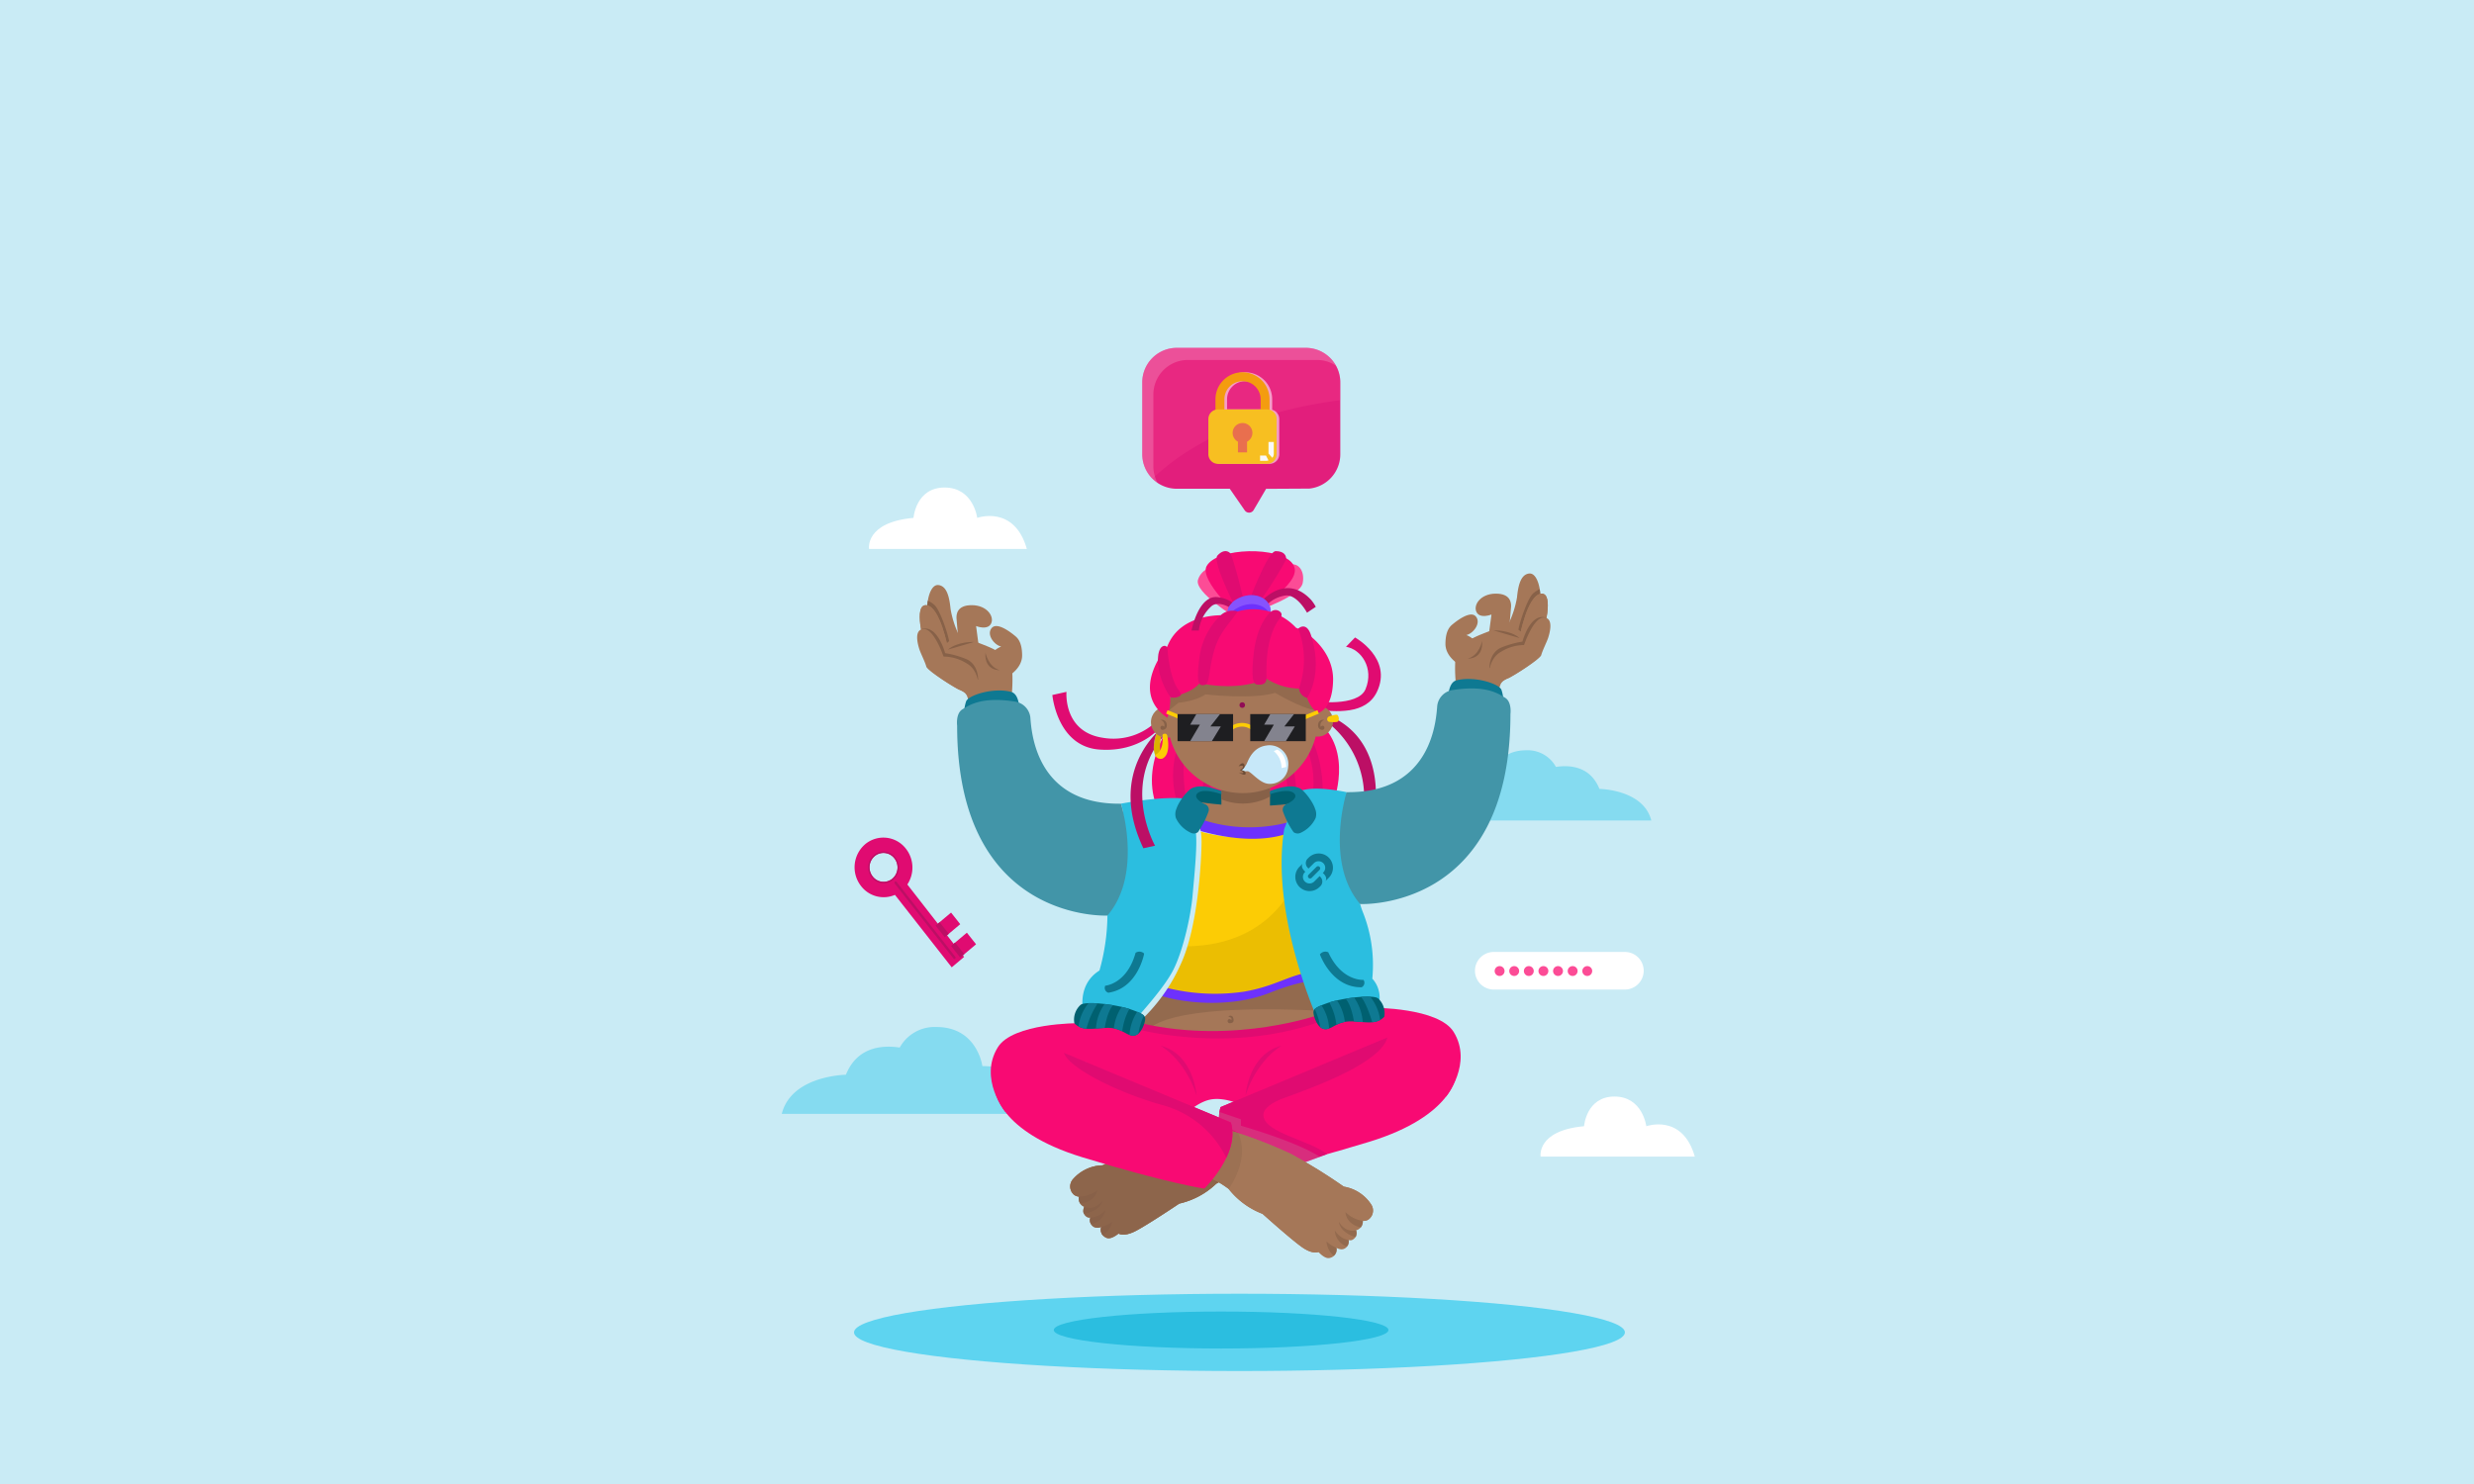 <svg xmlns="http://www.w3.org/2000/svg" width="500" height="300" viewBox="0 0 500 300">
  <g id="Grupo_34943" data-name="Grupo 34943" transform="translate(70 -27)">
    <g id="Grupo_34941" data-name="Grupo 34941">
      <g id="Grupo_34911" data-name="Grupo 34911">
        <path id="Trazado_42645" data-name="Trazado 42645" d="M0,0H500V300H0Z" transform="translate(-70 27)" fill="#c9ebf5"/>
      </g>
    </g>
    <g id="Grupo_34942" data-name="Grupo 34942" transform="translate(-1192.462 -0.331)">
      <g id="Grupo_33589" data-name="Grupo 33589" transform="translate(1411.922 178.996)">
        <path id="Unión_2" data-name="Unión 2" d="M1701.245,359.263h-20.954c0-7.95,11.488-7.806,11.488-7.806s.822-6.39,7.495-6.39a6.509,6.509,0,0,1,6.013,3.361c3.044-.453,6.989-.022,8.794,4.451,0,0,8.9.094,10.482,6.384Z" transform="translate(-1680.291 -345.059)" fill="#85dbf0"/>
      </g>
      <g id="Grupo_33588" data-name="Grupo 33588" transform="translate(1280.462 234.951)">
        <path id="Unión_1" data-name="Unión 1" d="M1309.29,532.792h-28.828c1.962-7.777,12.957-7.9,12.957-7.9,2.233-5.533,7.115-6.061,10.879-5.5a8.047,8.047,0,0,1,7.431-4.152c8.246,0,9.27,7.9,9.27,7.9s14.2-.179,14.2,9.651Z" transform="translate(-1280.462 -515.243)" fill="#85dbf0"/>
      </g>
      <path id="Trazado_39126" data-name="Trazado 39126" d="M1607.547,288.626s8.892,1.224,10.433-2.447c1.783-4.249-.9-8.1-3.946-8.571l1.827-1.884s7.664,4.237,4.421,10.995c-2.231,4.649-8.251,4.055-12.681,3.572Z" transform="translate(-219.543 -119.525)" fill="#e00b71"/>
      <path id="Trazado_39127" data-name="Trazado 39127" d="M1613.939,323.888a19.181,19.181,0,0,1,7.854,18.407l2.283.213s2.986-15.026-10.115-19.875Z" transform="translate(-223.833 -151.01)" fill="#bc0f65"/>
      <path id="Trazado_39128" data-name="Trazado 39128" d="M1468.114,314.818a12.512,12.512,0,0,1-11.165,3.624c-8.021-1.222-7.317-9.277-7.317-9.277l-2.854.635s.921,10.4,9.5,11.027,12.538-4.768,12.538-4.768Z" transform="translate(-111.632 -141.97)" fill="#e00b71"/>
      <path id="Trazado_39129" data-name="Trazado 39129" d="M1513.149,322.834s-8.409,9.745-3.811,19.662c0,0,29.039.91,35.223-1.57,0,0,4.281-10.726-3.124-16.682Z" transform="translate(-152.701 -151.145)" fill="#f80a73"/>
      <path id="Trazado_39130" data-name="Trazado 39130" d="M1524.709,325.118s-6.723,8.956-2.116,19.058l1.785.954s-3.813-13.348,1.734-19.885Z" transform="translate(-161.438 -152.678)" fill="#e00b71"/>
      <path id="Trazado_39131" data-name="Trazado 39131" d="M1587.7,322.834s9.086,6.795,5.7,19.372l2.307.437s2.256-12.149-5.492-19.809Z" transform="translate(-206.221 -151.145)" fill="#e00b71"/>
      <path id="Trazado_39132" data-name="Trazado 39132" d="M1583.742,336.689s5.392,6.708,3.037,15.254l-2.03-.1s2.839-5.148-1.864-14.233Z" transform="translate(-202.99 -160.445)" fill="#e00b71"/>
      <path id="Trazado_39133" data-name="Trazado 39133" d="M1541.178,353.877a6.028,6.028,0,0,0-1.258,6.766h1.258s-.921-3.834.96-5.878Z" transform="translate(-173.794 -171.981)" fill="#e00b71"/>
      <path id="Trazado_39134" data-name="Trazado 39134" d="M1569.84,240.141s8.666-2.9,9.185-5.6-1.193-4.333-2.75-3.594-7.81,5.7-7.849,7.864S1569.84,240.141,1569.84,240.141Z" transform="translate(-193.284 -89.352)" fill="#fc4c96"/>
      <path id="Trazado_39135" data-name="Trazado 39135" d="M1543.831,241.9s-8.413-5.1-7.651-7.629,3.8-2.958,3.8-2.958S1545.349,236.685,1543.831,241.9Z" transform="translate(-171.608 -89.716)" fill="#fc4c96"/>
      <path id="Trazado_39136" data-name="Trazado 39136" d="M1548.157,236.353s-8.561-7.785-6.949-10.674c2.128-3.813,14.81-4.031,17.382-.47s-6.738,8.15-7.3,11.144Z" transform="translate(-174.88 -83.916)" fill="#f80a73"/>
      <path id="Trazado_39137" data-name="Trazado 39137" d="M1551.987,234.885s-5.216-10.1-4.07-11.349,2.112-.973,2.589-.461,3.435,11.247,2.864,11.769A1.247,1.247,0,0,1,1551.987,234.885Z" transform="translate(-179.407 -83.897)" fill="#e00b71"/>
      <path id="Trazado_39138" data-name="Trazado 39138" d="M1567.051,233.321s3.908-10.678,5.6-10.677,2.146.9,2.092,1.595-5.955,10.14-6.727,10.074S1567.051,233.321,1567.051,233.321Z" transform="translate(-192.361 -83.897)" fill="#e00b71"/>
      <g id="Grupo_34793" data-name="Grupo 34793" transform="translate(1338.747 254.613)">
        <path id="Trazado_39139" data-name="Trazado 39139" d="M1468.147,615.8s-2.417,2.1-4,1.466a1.837,1.837,0,0,1-.977-2.349l3.687-1.826Z" transform="translate(-1461.308 -600.583)" fill="#a57758"/>
        <path id="Trazado_39140" data-name="Trazado 39140" d="M1470.948,621.129s-3.152,2.669-4.382,1.953a1.559,1.559,0,0,1-.566-2.065l3.583-2.339Z" transform="translate(-1463.158 -604.331)" fill="#a57758"/>
        <path id="Trazado_39141" data-name="Trazado 39141" d="M1474.992,627.567s-2.928,2.765-4.4,1.793a1.6,1.6,0,0,1-.613-1.925l2.565-2.334Z" transform="translate(-1465.879 -608.642)" fill="#a57758"/>
        <path id="Trazado_39142" data-name="Trazado 39142" d="M1481.631,633.66s-2.556,2.919-3.961,2.255a1.753,1.753,0,0,1-.966-2.37l2.619-2.015Z" transform="translate(-1470.361 -612.958)" fill="#a57758"/>
        <path id="Trazado_39143" data-name="Trazado 39143" d="M1489.468,575.186a96.985,96.985,0,0,0-13.565,3.067,109.739,109.739,0,0,0-11.617,5.088,8.178,8.178,0,0,0-5.993,2.809,2.225,2.225,0,0,0-.055,2.869c1.168,1.552,4.749-.074,4.749-.074a7.856,7.856,0,0,0,4.527,8.186s.985.715,3.316-.445,8.948-5.607,8.948-5.607a15.957,15.957,0,0,0,7.51-4.05,24.063,24.063,0,0,1,6.323-2.356l-1-8.738A2.852,2.852,0,0,0,1489.468,575.186Z" transform="translate(-1457.733 -575.044)" fill="#a57758"/>
        <path id="Trazado_39144" data-name="Trazado 39144" d="M1489.468,575.186a96.985,96.985,0,0,0-13.565,3.067,109.739,109.739,0,0,0-11.617,5.088,8.178,8.178,0,0,0-5.993,2.809,2.225,2.225,0,0,0-.055,2.869c1.168,1.552,4.749-.074,4.749-.074a7.856,7.856,0,0,0,4.527,8.186s.985.715,3.316-.445,8.948-5.607,8.948-5.607a15.957,15.957,0,0,0,7.51-4.05,24.063,24.063,0,0,1,6.323-2.356l-1-8.738A2.852,2.852,0,0,0,1489.468,575.186Z" transform="translate(-1457.733 -575.044)" fill="#a57758"/>
        <path id="Trazado_39145" data-name="Trazado 39145" d="M1543.8,575.61c1.523-.273,2.523-.424,2.523-.424a3.118,3.118,0,0,1,2.8.414l.562,2.252.78,6.821a24.068,24.068,0,0,0-6.323,2.356l-.036.035C1542.938,584.607,1541.2,579.638,1543.8,575.61Z" transform="translate(-1514.593 -575.044)" fill="#876148" opacity="0.58"/>
        <path id="Trazado_39146" data-name="Trazado 39146" d="M1466.8,615.678a6.5,6.5,0,0,1-3.709,1.264,2.066,2.066,0,0,0,.181,1.346,4.112,4.112,0,0,0,2.226-.7A3.107,3.107,0,0,0,1466.8,615.678Z" transform="translate(-1461.304 -602.318)" fill="#876148" opacity="0.81"/>
        <path id="Trazado_39147" data-name="Trazado 39147" d="M1469.733,621.977s-1.523,2.154-3.742,1.254c0,0-.373.956-.07,1.386C1465.921,624.617,1469.019,624.313,1469.733,621.977Z" transform="translate(-1463.149 -606.546)" fill="#876148" opacity="0.81"/>
        <path id="Trazado_39148" data-name="Trazado 39148" d="M1472.99,627.761a4.247,4.247,0,0,1-3.026,1.531,1.737,1.737,0,0,0,.036,1.163C1470.2,630.917,1472.668,629.882,1472.99,627.761Z" transform="translate(-1465.885 -610.428)" fill="#876148" opacity="0.81"/>
        <path id="Trazado_39149" data-name="Trazado 39149" d="M1478.819,635.12a7,7,0,0,1-2.187,1.018,1.726,1.726,0,0,0,.31,1.665A4.113,4.113,0,0,0,1478.819,635.12Z" transform="translate(-1470.355 -615.368)" fill="#876148" opacity="0.81"/>
      </g>
      <path id="Trazado_39150" data-name="Trazado 39150" d="M1492.611,575.938a1.856,1.856,0,0,0-.341-.333v0l-.052-.038-.026-.019c-.041-.029-.085-.059-.132-.088l-.035-.02c-.042-.025-.088-.051-.135-.075l-.03-.016c-.056-.028-.115-.055-.177-.08l-.045-.018c-.057-.022-.117-.044-.18-.063l-.031-.01c-.071-.021-.147-.041-.225-.057l-.057-.011c-.074-.014-.151-.027-.231-.036l-.028,0c-.088-.009-.18-.014-.274-.017h-.07c-.093,0-.189,0-.289.009h-.018c-.1.008-.214.022-.327.04l-.082.014c-.116.02-.234.044-.357.076l-.211.033h0l-.146.023-.018,0-.187.03-.022,0-.187.03-.06.01-.238.04-.047.008-.226.038-.083.014-.3.052h0l-.316.055-.1.018-.314.056-.041.007-.017,0h0a82.161,82.161,0,0,0-11.042,2.643,109.725,109.725,0,0,0-11.617,5.088,8.178,8.178,0,0,0-5.993,2.809,2.225,2.225,0,0,0-.055,2.869,1.789,1.789,0,0,0,1.288.649h0a2.229,2.229,0,0,0-.008.805c0,.02.007.041.011.062.01.046.022.092.036.139.007.024.015.048.023.072.016.047.034.094.055.14l.021.042c.014.029.028.058.044.086h0a1.66,1.66,0,0,0,.865.714,2.036,2.036,0,0,0-.182.79.93.93,0,0,0,.113.6h0a1.457,1.457,0,0,0,.634.679,1.1,1.1,0,0,0,.667.113,1.735,1.735,0,0,0,.035,1.153l0,.011h0a1.555,1.555,0,0,0,.6.689,1.773,1.773,0,0,0,1.565.053h0a1.779,1.779,0,0,0,.148,1.448l.027.042c.014.022.03.043.045.064s.055.071.086.107l0,0h0a2.218,2.218,0,0,0,.724.521c.7.329,1.674-.222,2.484-.861.12.076,1.122.632,3.3-.454,2.33-1.16,8.948-5.607,8.948-5.607a15.968,15.968,0,0,0,7.474-4.015h0l.036-.035s.177-.1.5-.266c.12-.061.26-.132.419-.209.106-.051.219-.106.341-.162s.251-.116.387-.176a23.532,23.532,0,0,1,4.679-1.543Z" transform="translate(-118.986 -320.434)" fill="#876148" opacity="0.79"/>
      <path id="Trazado_39151" data-name="Trazado 39151" d="M1607.123,488.371l2.387-1.793s-.889-1.557-3.321-.854Z" transform="translate(-218.631 -260.357)" fill="#422c9b"/>
      <path id="Trazado_39152" data-name="Trazado 39152" d="M1537.435,483.909s.617,6.772-.483,10.586c0,0-20.949,8.952-35.039.856,0,0-1.472-6.28.078-8.2s4.748,0,4.748,0a22.641,22.641,0,0,0,15.694.623C1530.792,484.921,1534.269,483.131,1537.435,483.909Z" transform="translate(-148.216 -259.138)" fill="#a57758"/>
      <path id="Trazado_39153" data-name="Trazado 39153" d="M1502.219,493.99s2.448-5.528,34.7-3.938l-1.349-7.427s-13.726,5.831-18.025,4.883-14.207-2.149-14.207-2.149S1497.81,489.872,1502.219,493.99Z" transform="translate(-147.7 -258.398)" fill="#876148" opacity="0.58"/>
      <path id="Trazado_39154" data-name="Trazado 39154" d="M1481.625,523.055a11.955,11.955,0,0,1,5.5,1.694L1516.55,510.4c-4.281-8.329-13.839-4.126-13.839-4.126s-4.532,2.958-18.976,3.347-22.868-2.65-22.868-2.65c-7.5-1.758-12.117,4.6-12.117,4.6l24.364,16.243C1477.785,523.14,1480.024,523.039,1481.625,523.055Z" transform="translate(-112.957 -273.561)" fill="#f80a73"/>
      <path id="Trazado_39155" data-name="Trazado 39155" d="M1621.946,507.472l7.2-4.065s13.253-.064,16.308,4.882c3.918,6.344-1.521,13.062-1.521,13.062Z" transform="translate(-229.207 -272.347)" fill="#f80a73"/>
      <path id="Trazado_39156" data-name="Trazado 39156" d="M1590.868,525.158c.415.1,6.311,6.217,6.311,6.217s-.384,8.417-17.67,13.711-24.653,6.331-24.653,6.331-7.3-7.1-5.365-13.36l31-12.939Z" transform="translate(-180.356 -286.92)" fill="#f80a73"/>
      <path id="Trazado_39157" data-name="Trazado 39157" d="M1583.263,521.664l-33.722,14.075s-1.113,3,.931,7.153c0,0,.072-.169.219-.458,1.144,4.409,2.974,9.219,2.974,9.219l17.417-6.4c-3.659-2.839-12.417-4.292-12.874-7.679-.224-1.658,2.179-2.885,3.552-3.444l.92-.337h0C1568.9,531.52,1581.886,526.772,1583.263,521.664Z" transform="translate(-180.405 -284.602)" fill="#e00b71"/>
      <path id="Trazado_39158" data-name="Trazado 39158" d="M1549.1,569.8a9.469,9.469,0,0,1,.107-2.343l4.343,1.481v1.3s11.134,3.143,15.96,6.294l-3.373,1.307Z" transform="translate(-180.296 -315.336)" fill="#bcb5b1" opacity="0.2" style="mix-blend-mode: multiply;isolation: isolate"/>
      <path id="Trazado_39159" data-name="Trazado 39159" d="M1499.8,510.468s19.2,5.192,37.917-2.054l-1.122-1.042s-17.079,6.194-36.085,1.865Z" transform="translate(-147.222 -275.009)" fill="#e00b71"/>
      <path id="Trazado_39160" data-name="Trazado 39160" d="M1433.849,516.942l-7.2-4.065s-13.253-.064-16.308,4.882c-3.918,6.344,1.521,13.062,1.521,13.062Z" transform="translate(-86.224 -278.704)" fill="#f80a73"/>
      <path id="Trazado_39161" data-name="Trazado 39161" d="M1539.5,422.645s2.98-12.989-5.847-29.071c0,0-8.043,3.727-19.352.077,0,0-13.278,4.7-8.434,33.042,0,0,12.659,1.868,18.579.571S1536.233,422.386,1539.5,422.645Z" transform="translate(-150.578 -198.626)" fill="#fccc05"/>
      <path id="Trazado_39162" data-name="Trazado 39162" d="M1536.7,413.214c-6.365,18.726-23.293,18.121-31.849,16.472a70.741,70.741,0,0,0,1.045,10.189s12.659,1.868,18.579.571,11.791-4.878,15.053-4.619C1539.533,435.828,1541.746,426.178,1536.7,413.214Z" transform="translate(-150.615 -211.809)" fill="#dbb100" opacity="0.5"/>
      <path id="Trazado_39163" data-name="Trazado 39163" d="M1509.106,485.712l2.6-1.038a40.581,40.581,0,0,0,15.606.778c7.9-1.349,10.652-4.722,16.516-3.788l.519,2.2s-1.661-2.2-11.75,1.793C1523.271,489.353,1512.116,487.217,1509.106,485.712Z" transform="translate(-153.468 -257.645)" fill="#6d31fd"/>
      <path id="Trazado_39164" data-name="Trazado 39164" d="M1531.373,371.928s.775-3.25,2.817-3.263,5.086,2.07,8.926,1.631,5.864-1.684,7.213-1.632a4.913,4.913,0,0,1,4.048,3.023c.519,1.752-4,5.166-4,5.166S1530.113,381.938,1531.373,371.928Z" transform="translate(-168.376 -181.906)" fill="#006070"/>
      <path id="Trazado_39165" data-name="Trazado 39165" d="M1523.208,374.43s15.46,3.666,28.673.008c0,0-4.088,7.958-14.84,7.578C1529.223,381.739,1523.208,374.43,1523.208,374.43Z" transform="translate(-162.934 -185.777)" fill="#a57758"/>
      <path id="Trazado_39166" data-name="Trazado 39166" d="M1560.5,372.267l-3.49-.9-6.334.9V360.116h9.824Z" transform="translate(-181.368 -176.169)" fill="#a57758"/>
      <path id="Trazado_39167" data-name="Trazado 39167" d="M1535.46,387.1a30.725,30.725,0,0,0,19.369.366v1.969s-6.333,4-20.073-.128Z" transform="translate(-170.685 -194.278)" fill="#6d31fd"/>
      <path id="Trazado_39168" data-name="Trazado 39168" d="M1591.059,369.386s1.771-1.6,9.775,0c0,0,.654,17.388,3.217,24.092a28.853,28.853,0,0,1,1.972,13.621s2.861,2.664.652,7.287l-11.517,1.367s-9.811-21.414-6.935-38.892Z" transform="translate(-206.218 -181.914)" fill="#2bbee0"/>
      <path id="Trazado_39169" data-name="Trazado 39169" d="M1487.676,379.583s1.093.078,1.014,3.658-1.17,21.2-5.373,27.14-6.695,8.823-6.695,8.823-7.967-1.667-11.053-.659c0,0-1.868-6.114,3.114-9.227a42.212,42.212,0,0,0,1.611-11.108c.018-3.879,1.83-6.566,2.514-10.376,1.635-9.108.215-12.238.215-12.238s10.8-2.12,15.063-.585S1487.676,379.583,1487.676,379.583Z" transform="translate(-124.016 -185.793)" fill="#2bbee0"/>
      <path id="Trazado_39170" data-name="Trazado 39170" d="M1510.778,390.981s.673.649.621,3.762-.623,16.762-4.255,24.494a35.443,35.443,0,0,1-8.407,11.634s-.852-.105-.53-.68,5.5-6.008,7.484-9.916,3.529-10.846,3.892-15,1.081-10.817.593-13.374C1510.175,391.9,1510.021,390.856,1510.778,390.981Z" transform="translate(-146.104 -196.879)" fill="#c9ebf5"/>
      <path id="Trazado_39171" data-name="Trazado 39171" d="M1509.744,333.953s-1.133,2.7-.378,4.588c0,0,0,.566,1.738.227,0,0-1.286.3-.454-4.23Z" transform="translate(-153.468 -158.608)" fill="#dbb100"/>
      <circle id="Elipse_1321" data-name="Elipse 1321" cx="3.146" cy="3.146" r="3.146" transform="translate(1385.59 169.953)" fill="#a57758"/>
      <circle id="Elipse_1322" data-name="Elipse 1322" cx="3.146" cy="3.146" r="3.146" transform="translate(1355.07 170.18)" fill="#a57758"/>
      <path id="Trazado_39172" data-name="Trazado 39172" d="M1560.5,368.462v-2.493h-9.824v3.054A11.473,11.473,0,0,0,1560.5,368.462Z" transform="translate(-181.369 -180.098)" fill="#876148"/>
      <g id="Grupo_34794" data-name="Grupo 34794" transform="translate(1370.585 146.226)">
        <path id="Trazado_39173" data-name="Trazado 39173" d="M1575.293,248.078s4.9-5.838,10.042-.311a7.374,7.374,0,0,1,.941,1.4l-1.771,1.186s-1.926-3.589-4.226-3.49a6.765,6.765,0,0,0-4.108,2.1Z" transform="translate(-1568.478 -245.388)" fill="#bc0f65"/>
        <path id="Trazado_39174" data-name="Trazado 39174" d="M1555.191,254.662s-2-2.267,1.151-4.1,6.649-.49,6.918,2.158S1555.191,254.662,1555.191,254.662Z" transform="translate(-1554.567 -248.293)" fill="#6d31fd"/>
        <path id="Trazado_39175" data-name="Trazado 39175" d="M1556.343,250.562c-2.119,1.234-1.907,2.663-1.542,3.467a3.528,3.528,0,0,1,1.622-1.662c2.705-1.576,5.669-.8,6.621,1.124a1.065,1.065,0,0,0,.217-.771C1562.993,250.071,1559.491,248.727,1556.343,250.562Z" transform="translate(-1554.567 -248.293)" fill="#a176ff" opacity="0.5"/>
      </g>
      <circle id="Elipse_1323" data-name="Elipse 1323" cx="15.224" cy="15.224" r="15.224" transform="translate(1358.394 157.216)" fill="#a57758"/>
      <path id="Trazado_39176" data-name="Trazado 39176" d="M1517.065,301.166l1.888-1.516s3.494-.3,5.459-1.7c0,0,9.453,1.1,14.085-.306,0,0,5.3,3.176,8.2,3.519l-.6-7.346-23.229-2.115-6.539,5.167Z" transform="translate(-158.319 -130.251)" fill="#876148" opacity="0.58"/>
      <path id="Trazado_39177" data-name="Trazado 39177" d="M1510.289,280.264a13.525,13.525,0,0,0,.6-4.23s4.02-.512,5.933-2.778c0,0,7.425,1.839,13.494-.906a12.5,12.5,0,0,0,7.8,1.964s.193,3.32,2.589,4.984c0,0,2.942-.553,3.072-6.595s-5.308-9.969-7.473-10.624a11.782,11.782,0,0,0-13.9-2.518s-9.282-.906-12.118,6.243C1510.289,265.8,1502.355,274.88,1510.289,280.264Z" transform="translate(-151.895 -107.824)" fill="#f80a73"/>
      <path id="Trazado_39178" data-name="Trazado 39178" d="M1513.633,281.88s.325,5.211,2.147,7.836a4.257,4.257,0,0,1,.566.963c0,.557-1.821.906-2.166.512-.584-.668-2.9-4.591-2.45-8.367,0,0,.148-1.7,1.095-1.926C1513.7,280.687,1513.633,281.88,1513.633,281.88Z" transform="translate(-155.19 -122.98)" fill="#e00b71"/>
      <path id="Trazado_39179" data-name="Trazado 39179" d="M1540.879,260.18a14.464,14.464,0,0,0-4.286,8.423c-.673,5.092-.179,5.788.717,5.721,1.007-.076,1.011-.685,1.486-3.562,1.082-6.571,2.823-7.513,5.491-11.3,0,0-.112-.255-1.426-.189A3.46,3.46,0,0,0,1540.879,260.18Z" transform="translate(-171.708 -108.477)" fill="#e00b71"/>
      <path id="Trazado_39180" data-name="Trazado 39180" d="M1573.523,259.2s-2.782,2.082-3.487,8.547c-.667,6.119.293,6.139.856,6.168,1.057.055,1.682-.223,1.737-1.208s-.528-8.333,2.92-12.461a.771.771,0,0,0-.151-1.045A1.392,1.392,0,0,0,1573.523,259.2Z" transform="translate(-194.213 -108.184)" fill="#e00b71"/>
      <path id="Trazado_39181" data-name="Trazado 39181" d="M1597.926,269.41a17.559,17.559,0,0,1,.147,12.1,2.17,2.17,0,0,0,1.65,1.907s3.3-4.655.816-12.579C1599.583,267.793,1597.926,269.41,1597.926,269.41Z" transform="translate(-213.085 -114.999)" fill="#e00b71"/>
      <path id="Trazado_39182" data-name="Trazado 39182" d="M1556.633,329.605l-.46-.6a3.951,3.951,0,0,1,4.718,0l-.469.594A3.138,3.138,0,0,0,1556.633,329.605Z" transform="translate(-185.06 -154.743)" fill="#fccc05"/>
      <path id="Trazado_39183" data-name="Trazado 39183" d="M1562.906,346.946a2.667,2.667,0,0,0,1.131-1.288c.425-.95,1.33-3.28,4-3.605a3.8,3.8,0,0,1,4.347,4.3,3.654,3.654,0,0,1-4.225,3.419c-1.716-.289-3.381-2.562-4.017-2.518C1563.571,347.293,1563.179,347.328,1562.906,346.946Z" transform="translate(-189.579 -164.021)" fill="#c7e8f9"/>
      <path id="Trazado_39184" data-name="Trazado 39184" d="M1561.264,353.658s.514-.754.925-.6.471,1.081-.36,1.342c0,0,.96.175.857.758s-1.38-.249-1.38-.249.806.249.917.069-.7-.548-.7-.548.737-.437.643-.746S1561.264,353.658,1561.264,353.658Z" transform="translate(-188.477 -171.418)" fill="#6d4d37"/>
      <path id="Trazado_39185" data-name="Trazado 39185" d="M1513.247,326.389a.97.97,0,0,1,1.232.778c.2,1.043-.571,1.258-.927,1.214a.437.437,0,0,1-.139-.781c.311-.164.56.177.56.177A1.074,1.074,0,0,0,1513.247,326.389Z" transform="translate(-156.232 -153.511)" fill="#876148"/>
      <path id="Trazado_39186" data-name="Trazado 39186" d="M1611.357,326.389a.969.969,0,0,0-1.232.778c-.2,1.043.571,1.258.927,1.214a.437.437,0,0,0,.139-.781c-.311-.164-.56.177-.56.177A1.074,1.074,0,0,1,1611.357,326.389Z" transform="translate(-221.251 -153.511)" fill="#876148"/>
      <rect id="Rectángulo_5686" data-name="Rectángulo 5686" width="0.757" height="3.141" transform="translate(1358.136 171.598) rotate(-67.689)" fill="#fccc05"/>
      <rect id="Rectángulo_5687" data-name="Rectángulo 5687" width="3.141" height="0.757" transform="translate(1385.81 172.09) rotate(-22.307)" fill="#fccc05"/>
      <rect id="Rectángulo_5688" data-name="Rectángulo 5688" width="11.221" height="5.475" transform="translate(1360.448 171.689)" fill="#1e1e21"/>
      <path id="Trazado_39187" data-name="Trazado 39187" d="M1532.736,322.834h4.795l-1.964,2.5h2.115l-1.813,2.971h-4.38l1.964-3.339h-1.964Z" transform="translate(-168.491 -151.145)" fill="#83838e"/>
      <rect id="Rectángulo_5689" data-name="Rectángulo 5689" width="11.221" height="5.475" transform="translate(1375.142 171.689)" fill="#1e1e21"/>
      <path id="Trazado_39188" data-name="Trazado 39188" d="M1578.217,322.834h4.795l-1.964,2.5h2.115l-1.812,2.971h-4.38l1.964-3.339h-1.964Z" transform="translate(-199.019 -151.145)" fill="#83838e"/>
      <path id="Trazado_39189" data-name="Trazado 39189" d="M1512.348,335.2c.184.909.685,3.942-.979,4.726a1.2,1.2,0,0,1-1.473-.755s1.8-.53,1.51-3.879c0,0-.066-.313.331-.388A.5.5,0,0,1,1512.348,335.2Z" transform="translate(-153.998 -159.235)" fill="#fccc05"/>
      <path id="Trazado_39190" data-name="Trazado 39190" d="M1615.778,323.813a.557.557,0,0,1,.3-.237c.411-.138,1.5-.479,1.694-.291a1.193,1.193,0,0,1,.156,1.249c-.169.262-1.24.2-1.745.149a.547.547,0,0,1-.5-.635A.737.737,0,0,1,1615.778,323.813Z" transform="translate(-224.997 -151.41)" fill="#fccc05"/>
      <path id="Trazado_39191" data-name="Trazado 39191" d="M1582.885,344.955a4.333,4.333,0,0,1,1.567,3.417l.944-.208s.08-2.587-1.82-3.531Z" transform="translate(-202.99 -165.777)" fill="#fff"/>
      <path id="Trazado_39192" data-name="Trazado 39192" d="M1554.66,508.451a.55.55,0,0,1,.965.262c.365.992-.451,1.09-.8,1.047a.435.435,0,0,1-.138-.777c.309-.163.557.176.557.176S1555.551,508.647,1554.66,508.451Z" transform="translate(-183.934 -275.595)" fill="#876148"/>
      <path id="Trazado_39193" data-name="Trazado 39193" d="M1531.736,368.866s-3.572-1.306-4.806-.248,1.435,2.244,1.435,2.244a1.186,1.186,0,0,1,.74,1.506,17.2,17.2,0,0,1-2.133,4.154,1.389,1.389,0,0,1-1.382.158,6.163,6.163,0,0,1-3.069-2.989,2.744,2.744,0,0,1,.126-1.949c.435-1.367,2.183-3.708,3.193-4.141,1.537-.66,3.481-.26,5.866.586Z" transform="translate(-162.401 -180.971)" fill="#0e7992"/>
      <path id="Trazado_39194" data-name="Trazado 39194" d="M1580.553,368.866s3.573-1.306,4.806-.248-1.435,2.244-1.435,2.244a1.186,1.186,0,0,0-.74,1.506,17.208,17.208,0,0,0,2.133,4.154,1.39,1.39,0,0,0,1.382.158,6.165,6.165,0,0,0,3.07-2.989,2.746,2.746,0,0,0-.127-1.949c-.435-1.367-2.183-3.708-3.193-4.141-1.537-.66-3.48-.26-5.866.586Z" transform="translate(-201.424 -180.971)" fill="#0e7992"/>
      <path id="Trazado_39195" data-name="Trazado 39195" d="M1479.072,475.782s4.382-.341,6.126-6.646a1.367,1.367,0,0,1,1.736.147s-1.245,7.031-7.239,7.914A1.008,1.008,0,0,1,1479.072,475.782Z" transform="translate(-133.237 -249.182)" fill="#0e7992"/>
      <path id="Trazado_39196" data-name="Trazado 39196" d="M1620.045,474.6s-4.38.367-7.115-5.575a1.367,1.367,0,0,0-1.689.424s2.36,6.74,8.417,6.647A1.008,1.008,0,0,0,1620.045,474.6Z" transform="translate(-222.021 -249.182)" fill="#0e7992"/>
      <g id="Grupo_34795" data-name="Grupo 34795" transform="translate(1393.237 143.265)">
        <path id="Trazado_39197" data-name="Trazado 39197" d="M1724.722,248.119l.727-1.4a19.752,19.752,0,0,0,1.79-5.475c.234-2.361.727-4.67,2.465-4.852s2.491,3.632,2.18,5.553-4.1,7.856-4.1,7.856Z" transform="translate(-1691.429 -236.385)" fill="#a57758"/>
        <path id="Trazado_39198" data-name="Trazado 39198" d="M1737.556,246.039a4.98,4.98,0,0,0-1.211.75c-1.116.779-2.74,5.527-3.1,7.421l.813.674,3.417-6.772.192-.361A8.926,8.926,0,0,0,1737.556,246.039Z" transform="translate(-1697.15 -242.865)" fill="#876148"/>
        <path id="Trazado_39199" data-name="Trazado 39199" d="M1734.022,257.5s1.561-8.459,4.338-8.718.415,7.94.415,7.94l-3.5,2.958Z" transform="translate(-1697.671 -244.702)" fill="#a57758"/>
        <path id="Trazado_39200" data-name="Trazado 39200" d="M1738.359,248.782c-2.776.259-4.338,8.718-4.338,8.718l1.25,2.18,3.5-2.958S1741.135,248.522,1738.359,248.782Z" transform="translate(-1697.671 -244.702)" fill="#a57758"/>
        <path id="Trazado_39201" data-name="Trazado 39201" d="M1709.657,256.851l.509-3.852s-2.291.92-3.017-.481.771-3.723,3.862-3.742,3.143,1.94,3.117,2.634-.363,4.092-.363,4.092Z" transform="translate(-1679.513 -244.702)" fill="#a57758"/>
        <path id="Trazado_39202" data-name="Trazado 39202" d="M1694.712,281.863a31.362,31.362,0,0,1-.415-6.63c.26-2.7,2.076-4.152,5.138-5.4s5.553-2.024,5.553-2.024,5.034,3.724,5.708,7.025a34.2,34.2,0,0,1-7.006,4.443l-1.223,3.321S1697.048,283.563,1694.712,281.863Z" transform="translate(-1670.967 -257.48)" fill="#a57758"/>
        <path id="Trazado_39203" data-name="Trazado 39203" d="M1690.087,305.34s-.1-3.352,1.652-3.818c3.518-.935,8.462.6,9.092,1.854a7.842,7.842,0,0,1,.35,3.635Z" transform="translate(-1668.181 -279.912)" fill="#0e7992"/>
        <path id="Trazado_39204" data-name="Trazado 39204" d="M1624.841,328.032s-4.487,14.18,2.73,22.614c0,0,30.379,1.53,30.379-38.4,0,0,.331-2.438-1.07-3.294-1.316-.8-3.873-2.666-10.781-1.537a3.668,3.668,0,0,0-2.938,3.1C1642.926,313.1,1642.323,328.249,1624.841,328.032Z" transform="translate(-1623.462 -283.825)" fill="#4295a8"/>
        <path id="Trazado_39205" data-name="Trazado 39205" d="M1715.467,273.488s-.142-3.236,2.587-4.249a19.376,19.376,0,0,1,4.07-1.122s1.549-5.824,4.714-4.865l-4.256,7.733Z" transform="translate(-1685.216 -254.347)" fill="#876148"/>
        <path id="Trazado_39206" data-name="Trazado 39206" d="M1717.565,276.8l-2.41-1.235s-.291-3.633,2.41-5.164a8.979,8.979,0,0,1,4.673-1.375s1.868-5.6,4-5.553,1.116,3.373.856,4.152-1.167,2.595-1.375,3.425-5.553,4.178-6.591,4.67A2.924,2.924,0,0,0,1717.565,276.8Z" transform="translate(-1685.001 -254.565)" fill="#a57758"/>
        <path id="Trazado_39207" data-name="Trazado 39207" d="M1691.365,271.857s-2.983-1.577-2.964-4.32.96-3.542,1.482-3.97,3.515-2.88,4.656-1.557-.514,3.464-1.915,3.756a4.734,4.734,0,0,1,1.882,1.343C1695.1,267.93,1691.365,271.857,1691.365,271.857Z" transform="translate(-1667.05 -253.324)" fill="#a57758"/>
        <path id="Trazado_39208" data-name="Trazado 39208" d="M1717.863,271.357s3.285-.156,5.313,1.557C1723.176,272.913,1719.682,271.875,1717.863,271.357Z" transform="translate(-1686.825 -259.856)" fill="#876148"/>
        <path id="Trazado_39209" data-name="Trazado 39209" d="M1705.007,277.861s-.519,2.906-2.906,3.581C1702.1,281.442,1705.293,281.623,1705.007,277.861Z" transform="translate(-1676.245 -264.224)" fill="#876148"/>
      </g>
      <g id="Grupo_34796" data-name="Grupo 34796" transform="translate(1307.829 145.597)">
        <path id="Trazado_39210" data-name="Trazado 39210" d="M1377.115,255.21l-.727-1.4a19.75,19.75,0,0,1-1.79-5.475c-.234-2.361-.727-4.67-2.465-4.852s-2.491,3.633-2.18,5.553,4.1,7.856,4.1,7.856Z" transform="translate(-1367.851 -243.476)" fill="#a57758"/>
        <path id="Trazado_39211" data-name="Trazado 39211" d="M1370,253.13a4.981,4.981,0,0,1,1.211.75c1.116.778,2.741,5.527,3.1,7.421l-.813.675-3.416-6.772-.193-.361A9,9,0,0,1,1370,253.13Z" transform="translate(-1367.853 -249.956)" fill="#876148"/>
        <path id="Trazado_39212" data-name="Trazado 39212" d="M1370.962,264.591s-1.561-8.458-4.337-8.718-.415,7.94-.415,7.94l3.5,2.958Z" transform="translate(-1364.755 -251.793)" fill="#a57758"/>
        <path id="Trazado_39213" data-name="Trazado 39213" d="M1366.625,255.873c2.776.26,4.337,8.718,4.337,8.718l-1.249,2.18-3.5-2.958S1363.848,255.613,1366.625,255.873Z" transform="translate(-1364.755 -251.793)" fill="#a57758"/>
        <path id="Trazado_39214" data-name="Trazado 39214" d="M1392.316,263.942l-.509-3.852s2.29.92,3.017-.481-.771-3.722-3.862-3.742-3.143,1.94-3.118,2.634.363,4.093.363,4.093Z" transform="translate(-1379.903 -251.793)" fill="#a57758"/>
        <path id="Trazado_39215" data-name="Trazado 39215" d="M1388.287,288.955a31.353,31.353,0,0,0,.415-6.63c-.26-2.7-2.076-4.152-5.137-5.4s-5.553-2.024-5.553-2.024-5.033,3.724-5.708,7.025a34.212,34.212,0,0,0,7.006,4.444l1.223,3.321S1385.952,290.654,1388.287,288.955Z" transform="translate(-1369.475 -264.571)" fill="#a57758"/>
        <path id="Trazado_39216" data-name="Trazado 39216" d="M1403.713,312.431s.1-3.352-1.652-3.818c-3.518-.935-8.462.6-9.091,1.854a7.838,7.838,0,0,0-.35,3.635Z" transform="translate(-1383.062 -287.004)" fill="#0e7992"/>
        <path id="Trazado_39217" data-name="Trazado 39217" d="M1421.284,335.123s4.487,14.18-2.729,22.614c0,0-30.379,1.53-30.379-38.4,0,0-.331-2.438,1.07-3.294,1.316-.8,3.873-2.666,10.781-1.537a3.669,3.669,0,0,1,2.939,3.1C1403.2,320.191,1403.8,335.34,1421.284,335.123Z" transform="translate(-1380.105 -290.916)" fill="#4295a8"/>
        <path id="Trazado_39218" data-name="Trazado 39218" d="M1377.914,280.58s.142-3.236-2.587-4.249a19.4,19.4,0,0,0-4.071-1.122s-1.548-5.824-4.714-4.864l4.255,7.732Z" transform="translate(-1365.608 -261.439)" fill="#876148"/>
        <path id="Trazado_39219" data-name="Trazado 39219" d="M1373.692,283.889l2.41-1.235s.291-3.632-2.41-5.163a8.982,8.982,0,0,0-4.673-1.375s-1.868-5.6-4-5.553-1.116,3.373-.856,4.152,1.168,2.594,1.375,3.425,5.552,4.177,6.591,4.67A2.922,2.922,0,0,1,1373.692,283.889Z" transform="translate(-1363.699 -261.657)" fill="#a57758"/>
        <path id="Trazado_39220" data-name="Trazado 39220" d="M1411.925,278.948s2.984-1.576,2.965-4.32-.96-3.542-1.482-3.97-3.515-2.88-4.656-1.557.514,3.464,1.915,3.756a4.74,4.74,0,0,0-1.882,1.343C1408.188,275.021,1411.925,278.948,1411.925,278.948Z" transform="translate(-1393.683 -260.415)" fill="#a57758"/>
        <path id="Trazado_39221" data-name="Trazado 39221" d="M1387.888,278.448s-3.285-.156-5.313,1.557C1382.575,280.005,1386.07,278.967,1387.888,278.448Z" transform="translate(-1376.369 -266.947)" fill="#876148"/>
        <path id="Trazado_39222" data-name="Trazado 39222" d="M1405.621,284.953s.519,2.906,2.906,3.581C1408.527,288.534,1405.336,288.715,1405.621,284.953Z" transform="translate(-1391.825 -271.316)" fill="#876148"/>
      </g>
      <g id="Grupo_34797" data-name="Grupo 34797" transform="translate(1364.828 255.3)">
        <path id="Trazado_39223" data-name="Trazado 39223" d="M1622.134,629s2.1,2.413,3.754,2.011a1.837,1.837,0,0,0,1.3-2.189l-3.4-2.324Z" transform="translate(-1594.162 -610.266)" fill="#a57758"/>
        <path id="Trazado_39224" data-name="Trazado 39224" d="M1618.6,633.891s2.748,3.083,4.066,2.547a1.558,1.558,0,0,0,.849-1.966l-3.221-2.817Z" transform="translate(-1591.79 -613.729)" fill="#a57758"/>
        <path id="Trazado_39225" data-name="Trazado 39225" d="M1613.708,640.012s2.513,3.147,4.109,2.391a1.6,1.6,0,0,0,.875-1.82l-2.214-2.67Z" transform="translate(-1588.506 -617.929)" fill="#a57758"/>
        <path id="Trazado_39226" data-name="Trazado 39226" d="M1606.461,645.088s2.123,3.248,3.606,2.787a1.754,1.754,0,0,0,1.288-2.212l-2.312-2.361Z" transform="translate(-1583.642 -621.547)" fill="#a57758"/>
        <path id="Trazado_39227" data-name="Trazado 39227" d="M1542.487,577.457a97.016,97.016,0,0,1,13,4.933,109.792,109.792,0,0,1,10.791,6.662,8.176,8.176,0,0,1,5.541,3.619,2.224,2.224,0,0,1-.347,2.849c-1.374,1.374-4.692-.737-4.692-.737a7.856,7.856,0,0,1-5.627,7.473s-1.076.57-3.221-.9-8.076-6.8-8.076-6.8a15.955,15.955,0,0,1-6.87-5.06,24.052,24.052,0,0,0-5.932-3.217l2.212-8.512A2.853,2.853,0,0,1,1542.487,577.457Z" transform="translate(-1537.058 -577.135)" fill="#a57758"/>
        <path id="Trazado_39228" data-name="Trazado 39228" d="M1542.487,577.457a97.016,97.016,0,0,1,13,4.933,109.792,109.792,0,0,1,10.791,6.662,8.176,8.176,0,0,1,5.541,3.619,2.224,2.224,0,0,1-.347,2.849c-1.374,1.374-4.692-.737-4.692-.737a7.856,7.856,0,0,1-5.627,7.473s-1.076.57-3.221-.9-8.076-6.8-8.076-6.8a15.955,15.955,0,0,1-6.87-5.06,24.052,24.052,0,0,0-5.932-3.217l2.212-8.512A2.853,2.853,0,0,1,1542.487,577.457Z" transform="translate(-1537.058 -577.135)" fill="#a57758"/>
        <path id="Trazado_39229" data-name="Trazado 39229" d="M1544.926,578.229c-1.47-.483-2.439-.773-2.439-.773a3.119,3.119,0,0,0-2.832.018l-.871,2.151-1.727,6.645a24.052,24.052,0,0,1,5.932,3.217l.031.04C1544.526,587.259,1546.946,582.582,1544.926,578.229Z" transform="translate(-1537.058 -577.134)" fill="#876148" opacity="0.3"/>
        <path id="Trazado_39230" data-name="Trazado 39230" d="M1626.959,629.078a6.5,6.5,0,0,0,3.5,1.771,2.067,2.067,0,0,1-.367,1.308,4.109,4.109,0,0,1-2.106-1A3.108,3.108,0,0,1,1626.959,629.078Z" transform="translate(-1597.401 -611.999)" fill="#876148" opacity="0.58"/>
        <path id="Trazado_39231" data-name="Trazado 39231" d="M1622.814,634.854s1.206,2.346,3.53,1.765c0,0,.235,1-.125,1.382C1626.219,638,1623.194,637.267,1622.814,634.854Z" transform="translate(-1594.618 -615.876)" fill="#876148" opacity="0.58"/>
        <path id="Trazado_39232" data-name="Trazado 39232" d="M1620.436,640.36a4.249,4.249,0,0,0,2.783,1.939,1.737,1.737,0,0,1-.2,1.147C1622.759,643.876,1620.458,642.505,1620.436,640.36Z" transform="translate(-1593.022 -619.572)" fill="#876148" opacity="0.58"/>
        <path id="Trazado_39233" data-name="Trazado 39233" d="M1615.315,647.068a7,7,0,0,0,2.024,1.314,1.726,1.726,0,0,1-.54,1.605A4.112,4.112,0,0,1,1615.315,647.068Z" transform="translate(-1589.585 -624.074)" fill="#876148" opacity="0.58"/>
      </g>
      <path id="Trazado_39234" data-name="Trazado 39234" d="M1417.793,534.628c-.415.1-6.311,6.217-6.311,6.217s.384,8.417,17.67,13.711,24.653,6.331,24.653,6.331,7.3-7.1,5.364-13.36l-31-12.939Z" transform="translate(-87.942 -293.276)" fill="#f80a73"/>
      <path id="Trazado_39235" data-name="Trazado 39235" d="M1453.959,531.134l33.722,14.074s1.113,3-.931,7.154a20.2,20.2,0,0,0-12.679-10.614C1464.857,539.238,1454.815,534.1,1453.959,531.134Z" transform="translate(-116.453 -290.958)" fill="#e00b71"/>
      <path id="Trazado_39236" data-name="Trazado 39236" d="M1513.159,526.66s4.9,2.647,7.317,10.042C1520.476,536.7,1519.931,528.373,1513.159,526.66Z" transform="translate(-156.189 -287.955)" fill="#e00b71"/>
      <path id="Trazado_39237" data-name="Trazado 39237" d="M1572.87,526.66s-4.9,2.647-7.317,10.042C1565.553,536.7,1566.1,528.373,1572.87,526.66Z" transform="translate(-191.356 -287.955)" fill="#e00b71"/>
      <g id="Grupo_34798" data-name="Grupo 34798" transform="translate(1339.539 230.115)">
        <path id="Trazado_39238" data-name="Trazado 39238" d="M1460.2,504.606a4.029,4.029,0,0,1,1.253-3.713c1.006-.825,7.28-.1,10.223.941,2.554.907,2.983,1.244,2.8,2.231-.16.872-.928,3.227-2.594,3.046-1.3-.142-2.335-1.645-5.138-1.567S1461.814,506.3,1460.2,504.606Z" transform="translate(-1460.143 -500.535)" fill="#006070"/>
        <path id="Trazado_39239" data-name="Trazado 39239" d="M1464.884,500.545a9.248,9.248,0,0,0-2.012,4.716,3.91,3.91,0,0,0,1.59.456,16.943,16.943,0,0,1,2.284-5.133A17.464,17.464,0,0,0,1464.884,500.545Z" transform="translate(-1461.975 -500.535)" fill="#0e7992"/>
        <path id="Trazado_39240" data-name="Trazado 39240" d="M1475.319,501.076a9.6,9.6,0,0,0-1.753,4.973c.556-.042,1.146-.1,1.77-.125.208-1.243.709-3.537,1.7-4.605C1476.465,501.224,1475.886,501.141,1475.319,501.076Z" transform="translate(-1469.153 -500.898)" fill="#0e7992"/>
        <path id="Trazado_39241" data-name="Trazado 39241" d="M1486.148,502.845a9.719,9.719,0,0,0-1.586,4.357,6.435,6.435,0,0,1,1.7.589,12.6,12.6,0,0,1,1.441-4.53C1487.239,503.114,1486.713,502.974,1486.148,502.845Z" transform="translate(-1476.533 -502.085)" fill="#0e7992"/>
        <path id="Trazado_39242" data-name="Trazado 39242" d="M1495.77,505.874a9.4,9.4,0,0,0-1.554,4.685,2.274,2.274,0,0,0,.542.135,1.624,1.624,0,0,0,1.251-.4,13.21,13.21,0,0,1,1.113-3.657A4.034,4.034,0,0,0,1495.77,505.874Z" transform="translate(-1483.014 -504.118)" fill="#0e7992"/>
      </g>
      <g id="Grupo_34799" data-name="Grupo 34799" transform="translate(1387.909 228.803)">
        <path id="Trazado_39243" data-name="Trazado 39243" d="M1621.57,500.614a4.028,4.028,0,0,0-1.253-3.713c-1.006-.825-7.28-.1-10.223.94-2.554.907-2.983,1.244-2.8,2.232.16.872.929,3.227,2.595,3.046,1.305-.142,2.335-1.645,5.137-1.567S1619.96,502.311,1621.57,500.614Z" transform="translate(-1607.255 -496.543)" fill="#006070"/>
        <path id="Trazado_39244" data-name="Trazado 39244" d="M1638.328,496.554a9.249,9.249,0,0,1,2.012,4.716,3.9,3.9,0,0,1-1.59.456c-.407-1.356-1.288-3.992-2.284-5.133A17.487,17.487,0,0,1,1638.328,496.554Z" transform="translate(-1626.863 -496.544)" fill="#0e7992"/>
        <path id="Trazado_39245" data-name="Trazado 39245" d="M1628.722,497.085a9.6,9.6,0,0,1,1.753,4.972c-.557-.041-1.146-.095-1.77-.125-.207-1.242-.709-3.537-1.7-4.6C1627.576,497.233,1628.154,497.15,1628.722,497.085Z" transform="translate(-1620.512 -496.907)" fill="#0e7992"/>
        <path id="Trazado_39246" data-name="Trazado 39246" d="M1618.561,498.854a9.718,9.718,0,0,1,1.587,4.357,6.436,6.436,0,0,0-1.7.589,12.6,12.6,0,0,0-1.441-4.53C1617.47,499.123,1618,498.983,1618.561,498.854Z" transform="translate(-1613.8 -498.094)" fill="#0e7992"/>
        <path id="Trazado_39247" data-name="Trazado 39247" d="M1609.419,501.883a9.4,9.4,0,0,1,1.553,4.685,2.272,2.272,0,0,1-.541.135,1.623,1.623,0,0,1-1.251-.4,13.228,13.228,0,0,0-1.113-3.657A4.035,4.035,0,0,1,1609.419,501.883Z" transform="translate(-1607.8 -500.127)" fill="#0e7992"/>
      </g>
      <path id="Trazado_39248" data-name="Trazado 39248" d="M1540.548,251.957a6.321,6.321,0,0,0-2.776-1.042c-4.037-.675-5.449,6.72-5.449,6.72h1.479a7.755,7.755,0,0,1,2.634-4.987c.949-.706,2.354-.332,3.41.22a2.655,2.655,0,0,1,.252-.4A5.932,5.932,0,0,1,1540.548,251.957Z" transform="translate(-169.052 -102.843)" fill="#bc0f65"/>
      <circle id="Elipse_1324" data-name="Elipse 1324" cx="0.562" cy="0.562" r="0.562" transform="translate(1372.963 169.304)" fill="#910c55"/>
      <g id="Grupo_34804" data-name="Grupo 34804" transform="translate(1384.247 199.889)">
        <g id="Grupo_34803" data-name="Grupo 34803">
          <g id="Grupo_34802" data-name="Grupo 34802">
            <g id="Grupo_34800" data-name="Grupo 34800" transform="translate(2.116)">
              <path id="Trazado_39249" data-name="Trazado 39249" d="M1606.093,410.535a1.337,1.337,0,0,1,0,1.889l-.1.1s1.075.833.542,1.637l.645-.645a2.876,2.876,0,1,0-4.067-4.067l-.1.1a1.313,1.313,0,0,0-.074,1.909l.172.172,1.033-1.033.056-.056a1.337,1.337,0,0,1,1.888,0" transform="translate(-1602.557 -408.605)" fill="#0e7992"/>
            </g>
            <g id="Grupo_34801" data-name="Grupo 34801" transform="translate(0 2.029)">
              <path id="Trazado_39250" data-name="Trazado 39250" d="M1598.05,418.4a1.337,1.337,0,0,1,0-1.889l.1-.1s-1.075-.832-.542-1.637l-.645.645a2.876,2.876,0,0,0,4.067,4.068l.1-.1a1.312,1.312,0,0,0,.074-1.908l-.172-.173-1.033,1.033-.056.056a1.337,1.337,0,0,1-1.889,0" transform="translate(-1596.12 -414.777)" fill="#0e7992"/>
            </g>
          </g>
          <path id="Trazado_39251" data-name="Trazado 39251" d="M1605.613,416.5l-1.6,1.6a.439.439,0,0,0,.621.621l1.6-1.6a.439.439,0,0,0-.621-.621Z" transform="translate(-1601.333 -413.819)" fill="#0e7992"/>
        </g>
      </g>
      <path id="Trazado_39252" data-name="Trazado 39252" d="M1513.741,336.862a3.061,3.061,0,0,1-.31-.1c-.036.213-.067.413-.093.6C1513.469,337.2,1513.6,337.029,1513.741,336.862Z" transform="translate(-156.309 -160.493)" fill="#bc0f65"/>
      <path id="Trazado_39253" data-name="Trazado 39253" d="M1500.044,334.876c-.03-.026-.063-.049-.092-.077-3.205,3.391-8.208,11.18-2.519,23.189l2.36-.519s-5.659-10.04-.237-19.38A8.217,8.217,0,0,1,1500.044,334.876Z" transform="translate(-143.896 -159.176)" fill="#bc0f65"/>
      <g id="Grupo_33558" data-name="Grupo 33558" transform="translate(1295.18 196.654)">
        <path id="Trazado_39254" data-name="Trazado 39254" d="M1344.852,424.991l2.5-2.1-.25-.316,2.669-2.242-1.854-2.344-2.669,2.242-1.345-1.719,2.67-2.243-1.854-2.344-2.67,2.243-6.166-7.925a6.188,6.188,0,0,0-.3-7.244,5.737,5.737,0,0,0-8.226-.892h0a6.153,6.153,0,0,0-.807,8.482,5.751,5.751,0,0,0,6.828,1.756Zm-15.968-18.362a2.981,2.981,0,0,1,.391-4.109,2.777,2.777,0,0,1,3.985.433h0a2.98,2.98,0,0,1-.391,4.108h0A2.777,2.777,0,0,1,1328.884,406.629Z" transform="translate(-1325.226 -398.764)" fill="#e00b71"/>
        <path id="Rectángulo_4472" data-name="Rectángulo 4472" d="M1384.509,464.014l.816-.686,1.854,2.344-.816.686Z" transform="translate(-1365.017 -442.1)" fill="#bc0f65"/>
        <path id="Rectángulo_4473" data-name="Rectángulo 4473" d="M1375,451.488l.816-.686,1.854,2.344-.816.686Z" transform="translate(-1358.637 -433.692)" fill="#bc0f65"/>
        <path id="Trazado_35486" data-name="Trazado 35486" d="M1349.8,425.811h0a.26.26,0,0,0-.035.358l0,0,11.863,15.147a.242.242,0,0,0,.347.039l0,0h0a.26.26,0,0,0,.035-.358l0,0-11.862-15.147A.246.246,0,0,0,1349.8,425.811Z" transform="translate(-1341.657 -416.88)" fill="#bc0f65"/>
        <path id="Trazado_35488" data-name="Trazado 35488" d="M1339.062,408.546a3.046,3.046,0,0,0-4.371-.472,3.269,3.269,0,0,0-.427,4.506,3.045,3.045,0,0,0,4.369.474A3.276,3.276,0,0,0,1339.062,408.546Zm-.21.176a2.98,2.98,0,0,1-.391,4.109,2.777,2.777,0,0,1-3.985-.432,2.981,2.981,0,0,1,.391-4.109h0a2.777,2.777,0,0,1,3.985.432h0Z" transform="translate(-1330.818 -404.533)" fill="#bc0f65"/>
      </g>
      <g id="Grupo_33559" data-name="Grupo 33559" transform="translate(1420.555 219.767)">
        <path id="Trazado_35489" data-name="Trazado 35489" d="M1736.85,476.666h-26.5a3.8,3.8,0,0,1-3.8-3.8h0a3.8,3.8,0,0,1,3.8-3.8h26.5a3.8,3.8,0,0,1,3.8,3.8h0A3.805,3.805,0,0,1,1736.85,476.666Z" transform="translate(-1706.548 -469.06)" fill="#fff"/>
        <path id="Trazado_35490" data-name="Trazado 35490" d="M1719.666,479.789h0a1,1,0,0,1-1-.995h0a1,1,0,0,1,1-1h0a1,1,0,0,1,1,1h0A1,1,0,0,1,1719.666,479.789Zm3.947-.995h0a1,1,0,0,0-.995-1h0a1,1,0,0,0-1,1h0a1,1,0,0,0,1,.995h0a1,1,0,0,0,.995-.994Zm2.953,0h0a1,1,0,0,0-.995-1h0a1,1,0,0,0-1,1h0a1,1,0,0,0,1,.995h0a1,1,0,0,0,.994-.994Zm2.953,0h0a1,1,0,0,0-1-1h0a1,1,0,0,0-1,1h0a1,1,0,0,0,1,.995h0a1,1,0,0,0,.995-.994Zm2.953,0h0a1,1,0,0,0-1-1h0a1,1,0,0,0-1,1h0a1,1,0,0,0,1,.995h0a1,1,0,0,0,1-.994Zm2.957,0h0a1,1,0,0,0-1-1h0a1,1,0,0,0-1,1h0a1,1,0,0,0,1,.995h0a1,1,0,0,0,.994-.994Zm2.952,0h0a1,1,0,0,0-1-1h0a1,1,0,0,0-.995,1h0a1,1,0,0,0,.995.995h0a1,1,0,0,0,.994-.994Z" transform="translate(-1714.685 -474.926)" fill="#fc4c96"/>
      </g>
      <path id="Trazado_35491" data-name="Trazado 35491" d="M1343.052,189.665s.448-6.137,6.287-6.137,6.589,6.137,6.589,6.137,7.485-2.7,10.031,6.287H1334.07S1333.171,190.561,1343.052,189.665Z" transform="translate(-35.968 -57.642)" fill="#fff"/>
      <path id="Trazado_35492" data-name="Trazado 35492" d="M1755.639,563.983s.439-6,6.146-6,6.437,6,6.437,6,7.315-2.633,9.8,6.146H1746.86S1745.982,564.861,1755.639,563.983Z" transform="translate(-313.037 -308.98)" fill="#fff"/>
      <g id="Grupo_34807" data-name="Grupo 34807" transform="translate(1353.315 97.651)">
        <g id="Grupo_34806" data-name="Grupo 34806">
          <path id="Trazado_39255" data-name="Trazado 39255" d="M1535.086,97.651h-26.064a6.979,6.979,0,0,0-6.979,6.979v14.526a6.979,6.979,0,0,0,6.979,6.98h10.708l3.021,4.368a1.07,1.07,0,0,0,.88.461h.039a1.064,1.064,0,0,0,.883-.527l2.525-4.3h2.159l6.575-.037a6.98,6.98,0,0,0,6.254-6.942V104.63A6.979,6.979,0,0,0,1535.086,97.651Z" transform="translate(-1502.042 -97.651)" fill="#e21e7c"/>
          <path id="Trazado_39256" data-name="Trazado 39256" d="M1535.086,97.651h-26.064a6.979,6.979,0,0,0-6.979,6.979v14.526a6.957,6.957,0,0,0,2.052,4.942c6.333-6,17.885-13.227,37.971-15.872v-3.6A6.979,6.979,0,0,0,1535.086,97.651Z" transform="translate(-1502.042 -97.651)" fill="#fc4c96" opacity="0.21"/>
          <g id="Grupo_34805" data-name="Grupo 34805" opacity="0.19">
            <path id="Trazado_39257" data-name="Trazado 39257" d="M1504.289,121.6V107.078a6.98,6.98,0,0,1,6.979-6.98h26.064a6.947,6.947,0,0,1,3.872,1.172,6.978,6.978,0,0,0-6.119-3.62h-26.064a6.979,6.979,0,0,0-6.979,6.979v14.526a6.971,6.971,0,0,0,3.107,5.805A6.947,6.947,0,0,1,1504.289,121.6Z" transform="translate(-1502.042 -97.651)" fill="#fff"/>
          </g>
        </g>
        <g id="Grupo_33556" data-name="Grupo 33556" transform="translate(13.36 4.933)">
          <path id="Trazado_39258" data-name="Trazado 39258" d="M1556.666,120.239V118.12a5.464,5.464,0,0,0-10.928,0v2.118a1.946,1.946,0,0,0-1.435,1.877v7.112h0a1.947,1.947,0,0,0,1.947,1.946h9.9a1.947,1.947,0,0,0,1.947-1.946v-7.113h0A1.946,1.946,0,0,0,1556.666,120.239Zm-5.464-5.774a3.658,3.658,0,0,1,3.658,3.658v2.045h-7.316v-2.045A3.658,3.658,0,0,1,1551.2,114.465Z" transform="translate(-1543.767 -112.656)" fill="#fff" opacity="0.55"/>
          <path id="Trazado_35481" data-name="Trazado 35481" d="M1552.505,112.656a5.469,5.469,0,0,0-5.464,5.464v5.253h10.928V118.12A5.473,5.473,0,0,0,1552.505,112.656Zm-3.658,8.915v-3.448a3.658,3.658,0,0,1,7.317,0v3.448Z" transform="translate(-1545.606 -112.656)" fill="#f49c0f"/>
          <path id="Trazado_35483" data-name="Trazado 35483" d="M1554.525,146.509h-9.9a1.947,1.947,0,0,1-1.947-1.946h0V137.45a1.947,1.947,0,0,1,1.947-1.947h9.9a1.947,1.947,0,0,1,1.947,1.946h0v7.113A1.947,1.947,0,0,1,1554.525,146.509Z" transform="translate(-1542.676 -127.991)" fill="#f7bf21"/>
          <path id="Trazado_35484" data-name="Trazado 35484" d="M1561.572,145.837a2,2,0,1,0-2.927,1.78v2.168h1.846v-2.168A2.01,2.01,0,0,0,1561.572,145.837Z" transform="translate(-1552.668 -133.582)" fill="#e96f4e"/>
          <path id="Trazado_39259" data-name="Trazado 39259" d="M1574.455,163.877v1.07h1.3l.036-.005a1.949,1.949,0,0,0,.367-.091l-.509-.973Z" transform="translate(-1564.006 -147.036)" fill="#f9f9f9"/>
          <path id="Trazado_39260" data-name="Trazado 39260" d="M1580.711,155.52h-1.07v2.351l.776.853a1.269,1.269,0,0,0,.293-.831Z" transform="translate(-1567.487 -141.427)" fill="#f9f9f9"/>
        </g>
      </g>
      <ellipse id="Elipse_1325" data-name="Elipse 1325" cx="77.899" cy="7.813" rx="77.899" ry="7.813" transform="translate(1295.06 288.867)" fill="#5ed4f0"/>
      <ellipse id="Elipse_1326" data-name="Elipse 1326" cx="33.82" cy="3.737" rx="33.82" ry="3.737" transform="translate(1335.432 292.465)" fill="#2bbee0"/>
    </g>
  </g>
</svg>
